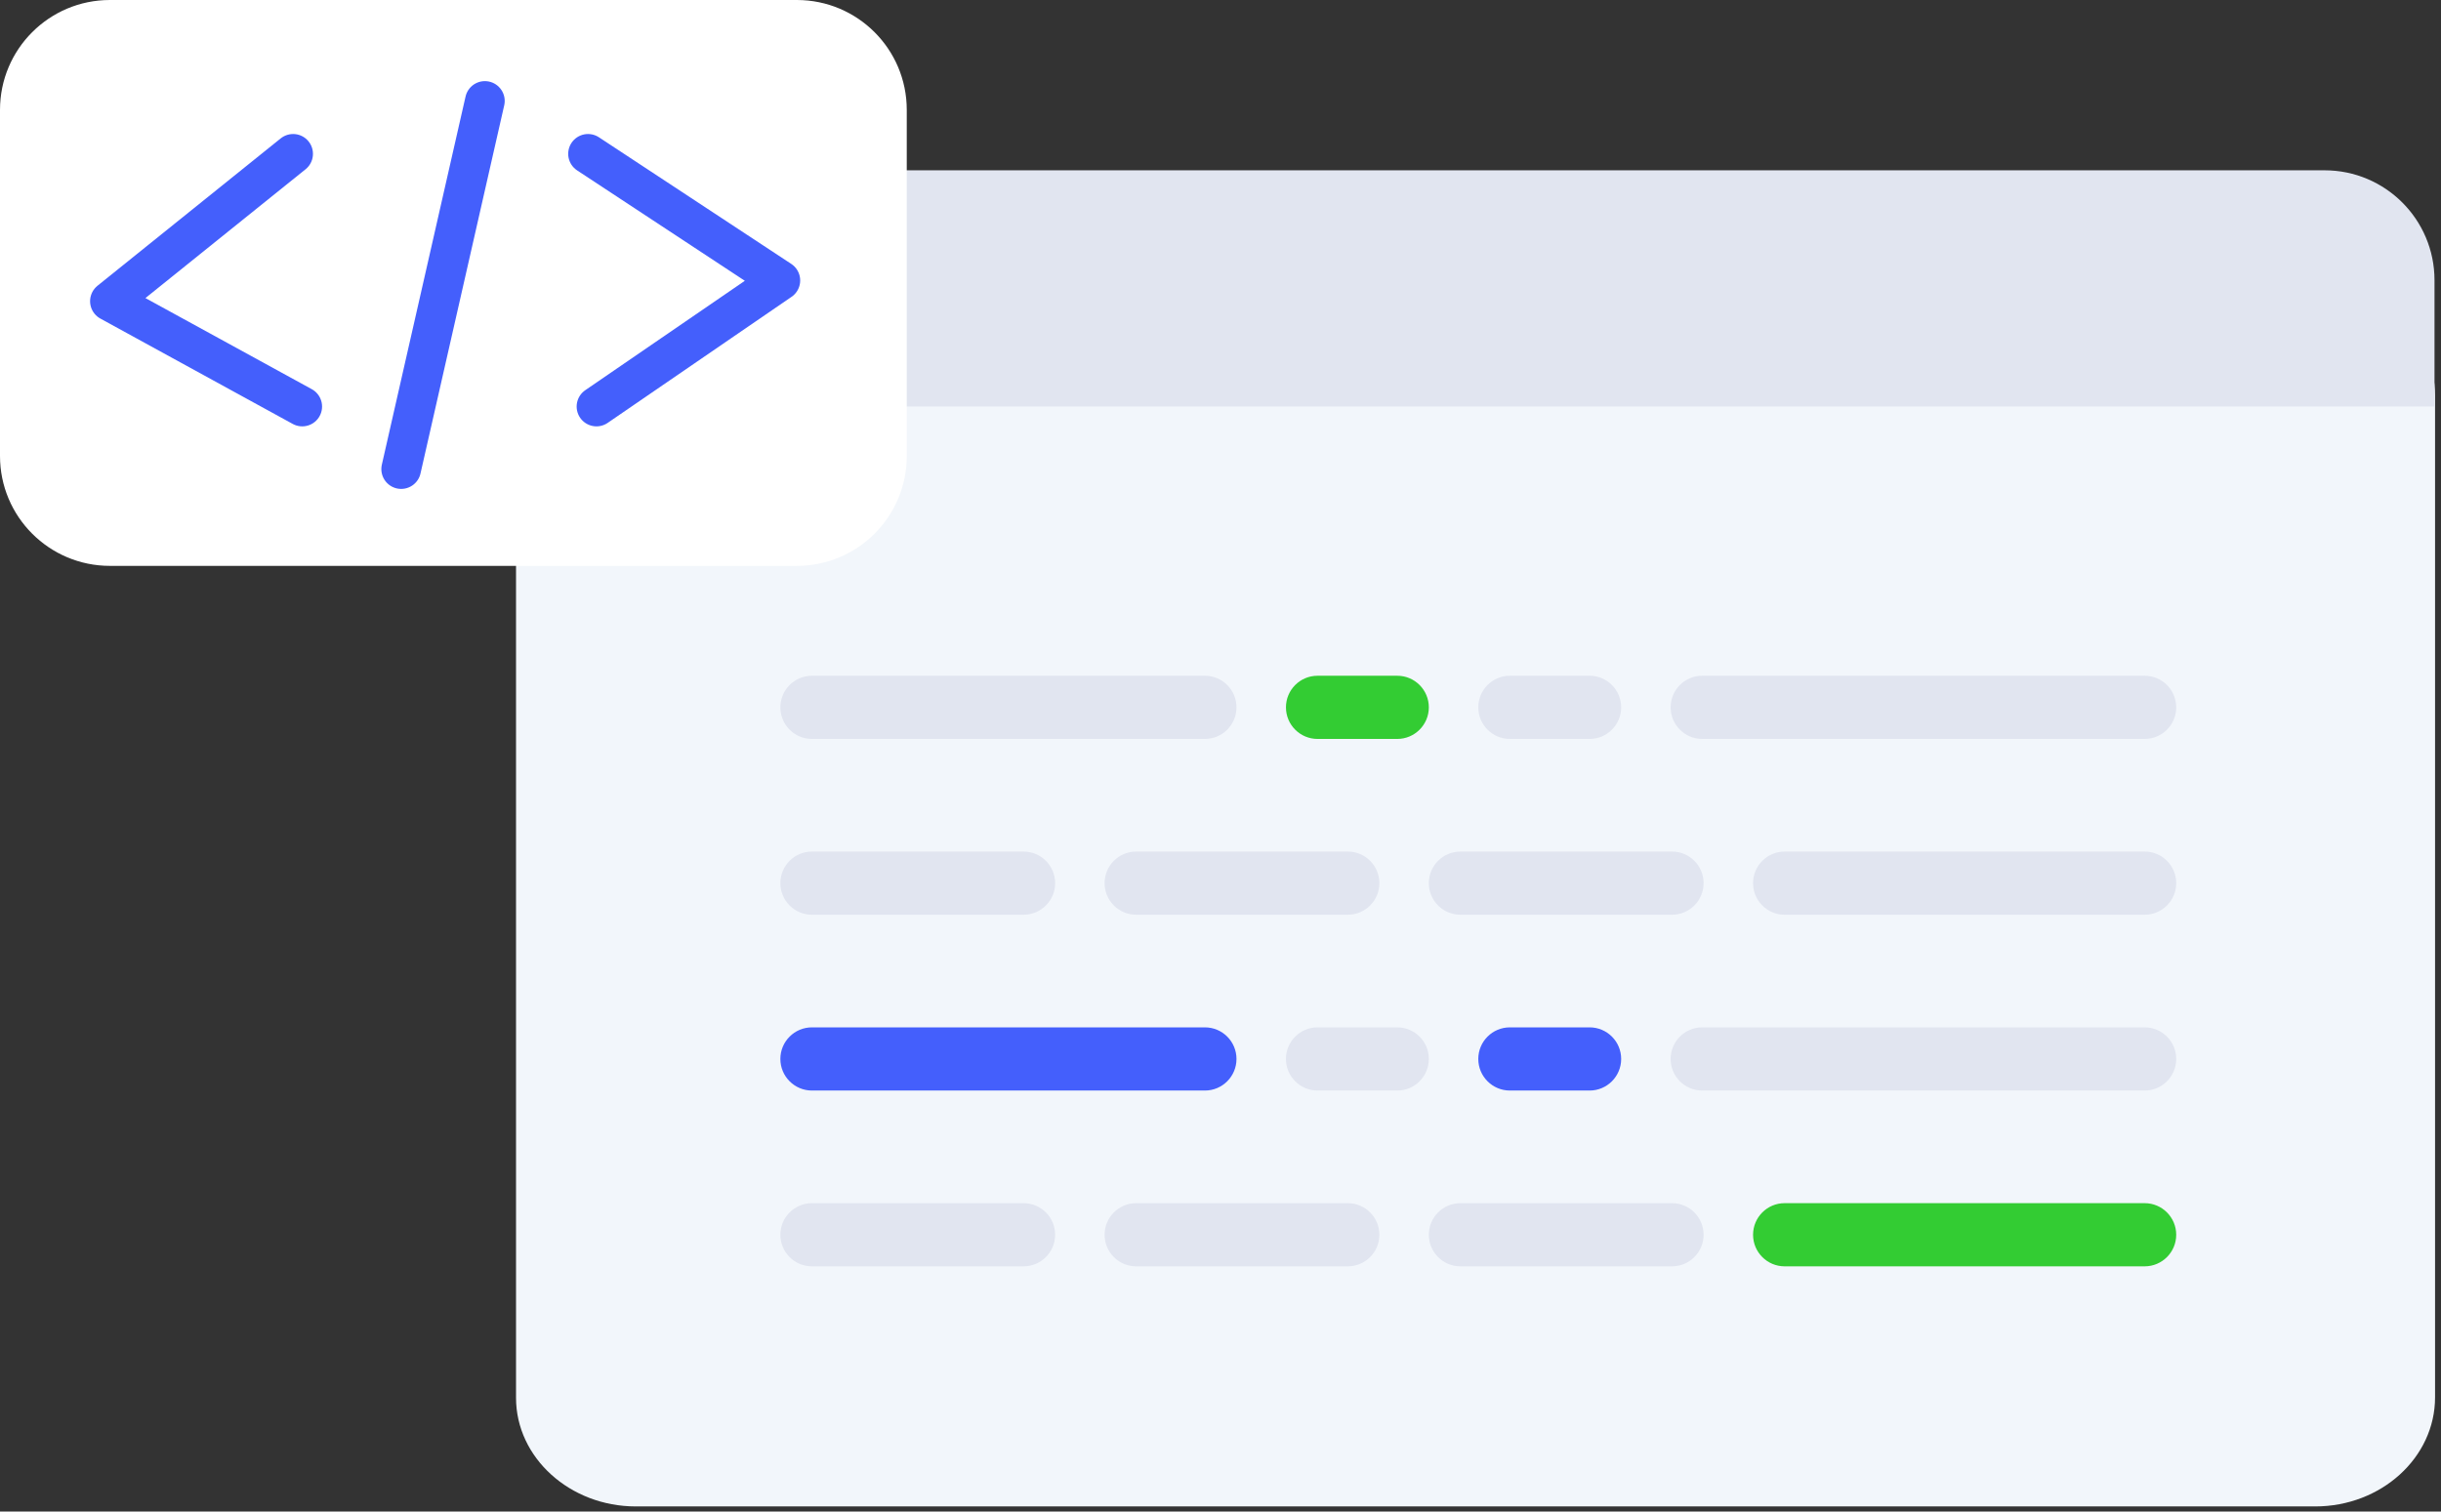 <svg width="268" height="166" viewBox="0 0 268 166" fill="none" xmlns="http://www.w3.org/2000/svg">
<rect x="0" y="0" width="268" height="166" fill="#333333" stroke="none"/>
<path d="M254.194 165.441H69.808C62.568 165.441 56.655 160.081 56.655 153.517V43.419C56.655 36.855 62.568 31.495 69.808 31.495H254.194C261.434 31.495 267.347 36.855 267.347 43.419V153.463C267.347 160.081 261.434 165.441 254.194 165.441Z" fill="#F2F6FB"/>
<path d="M56.716 30.774C56.716 24.108 62.119 18.704 68.784 18.704H255.219C261.884 18.704 267.287 24.111 267.287 30.774V44.648H56.716V30.774Z" fill="#E1E5F0"/>
<path d="M89.146 93.521H112.375C114.291 93.521 115.845 95.074 115.845 96.99C115.845 98.906 114.291 100.459 112.375 100.459H89.146C87.23 100.459 85.677 98.906 85.677 96.99C85.677 95.074 87.23 93.521 89.146 93.521ZM89.146 132.136H112.375C114.291 132.136 115.845 133.689 115.845 135.605C115.845 137.521 114.291 139.074 112.375 139.074H89.146C87.23 139.074 85.677 137.521 85.677 135.605C85.677 133.689 87.23 132.136 89.146 132.136ZM124.744 93.521H147.973C149.889 93.521 151.443 95.074 151.443 96.99C151.443 98.906 149.889 100.459 147.973 100.459H124.744C122.828 100.459 121.275 98.906 121.275 96.99C121.275 95.074 122.828 93.521 124.744 93.521ZM124.744 132.136H147.973C149.889 132.136 151.443 133.689 151.443 135.605C151.443 137.521 149.889 139.074 147.973 139.074H124.744C122.828 139.074 121.275 137.521 121.275 135.605C121.275 133.689 122.828 132.136 124.744 132.136ZM160.342 93.521H183.571C185.487 93.521 187.041 95.074 187.041 96.99C187.041 98.906 185.487 100.459 183.571 100.459H160.342C158.426 100.459 156.873 98.906 156.873 96.99C156.873 95.074 158.426 93.521 160.342 93.521ZM160.342 132.136H183.571C185.487 132.136 187.041 133.689 187.041 135.605C187.041 137.521 185.487 139.074 183.571 139.074H160.342C158.426 139.074 156.873 137.521 156.873 135.605C156.873 133.689 158.426 132.136 160.342 132.136ZM89.146 74.213H132.286C134.202 74.213 135.755 75.767 135.755 77.683C135.755 79.599 134.202 81.152 132.286 81.152H89.146C87.23 81.152 85.677 79.599 85.677 77.683C85.677 75.767 87.23 74.213 89.146 74.213ZM186.89 74.213H235.46C237.376 74.213 238.929 75.767 238.929 77.683C238.929 79.599 237.376 81.152 235.46 81.152H186.89C184.974 81.152 183.421 79.599 183.421 77.683C183.421 75.767 184.974 74.213 186.89 74.213ZM186.89 112.828H235.46C237.376 112.828 238.929 114.381 238.929 116.297C238.929 118.214 237.376 119.767 235.46 119.767H186.89C184.974 119.767 183.421 118.214 183.421 116.297C183.421 114.381 184.974 112.828 186.89 112.828ZM144.655 112.828H153.404C155.32 112.828 156.873 114.381 156.873 116.297C156.873 118.214 155.32 119.767 153.404 119.767H144.655C142.739 119.767 141.186 118.214 141.186 116.297C141.186 114.381 142.739 112.828 144.655 112.828ZM165.772 74.213H174.521C176.437 74.213 177.99 75.767 177.99 77.683C177.99 79.599 176.437 81.152 174.521 81.152H165.772C163.856 81.152 162.303 79.599 162.303 77.683C162.303 75.767 163.856 74.213 165.772 74.213ZM195.94 93.521H235.46C237.376 93.521 238.929 95.074 238.929 96.99C238.929 98.906 237.376 100.459 235.46 100.459H195.94C194.024 100.459 192.471 98.906 192.471 96.99C192.471 95.074 194.024 93.521 195.94 93.521Z" fill="#E1E5F0"/>
<path d="M89.146 112.828H132.286C134.202 112.828 135.755 114.381 135.755 116.297C135.755 118.213 134.202 119.767 132.286 119.767H89.146C87.23 119.767 85.677 118.213 85.677 116.297C85.677 114.381 87.23 112.828 89.146 112.828ZM165.772 112.828H174.521C176.437 112.828 177.99 114.381 177.99 116.297C177.99 118.213 176.437 119.767 174.521 119.767H165.772C163.856 119.767 162.303 118.213 162.303 116.297C162.303 114.381 163.856 112.828 165.772 112.828Z" fill="#445FFC"/>
<path d="M144.655 74.213H153.404C155.32 74.213 156.873 75.766 156.873 77.683C156.873 79.599 155.32 81.152 153.404 81.152H144.655C142.739 81.152 141.186 79.599 141.186 77.683C141.186 75.766 142.739 74.213 144.655 74.213ZM195.94 132.135H235.46C237.376 132.135 238.929 133.689 238.929 135.605C238.929 137.521 237.376 139.074 235.46 139.074H195.94C194.024 139.074 192.471 137.521 192.471 135.605C192.471 133.689 194.024 132.135 195.94 132.135Z" fill="#33CC33"/>
<path d="M87.487 0H12.067C5.403 0 0 5.403 0 12.067V50.079C0 56.743 5.403 62.146 12.067 62.146H87.487C94.151 62.146 99.554 56.743 99.554 50.079V12.067C99.554 5.403 94.151 0 87.487 0Z" fill="white"/>
<path d="M32.183 16.894L12.067 33.079L33.184 44.648" stroke="#445FFC" stroke-width="4.353" stroke-linecap="round" stroke-linejoin="round"/>
<path d="M65.487 44.648L85.677 30.801L64.559 16.894" stroke="#445FFC" stroke-width="4.353" stroke-linecap="round" stroke-linejoin="round"/>
<path d="M44.045 51.517L53.236 11.086" stroke="#445FFC" stroke-width="4.353" stroke-linecap="round" stroke-linejoin="round"/>
</svg>
